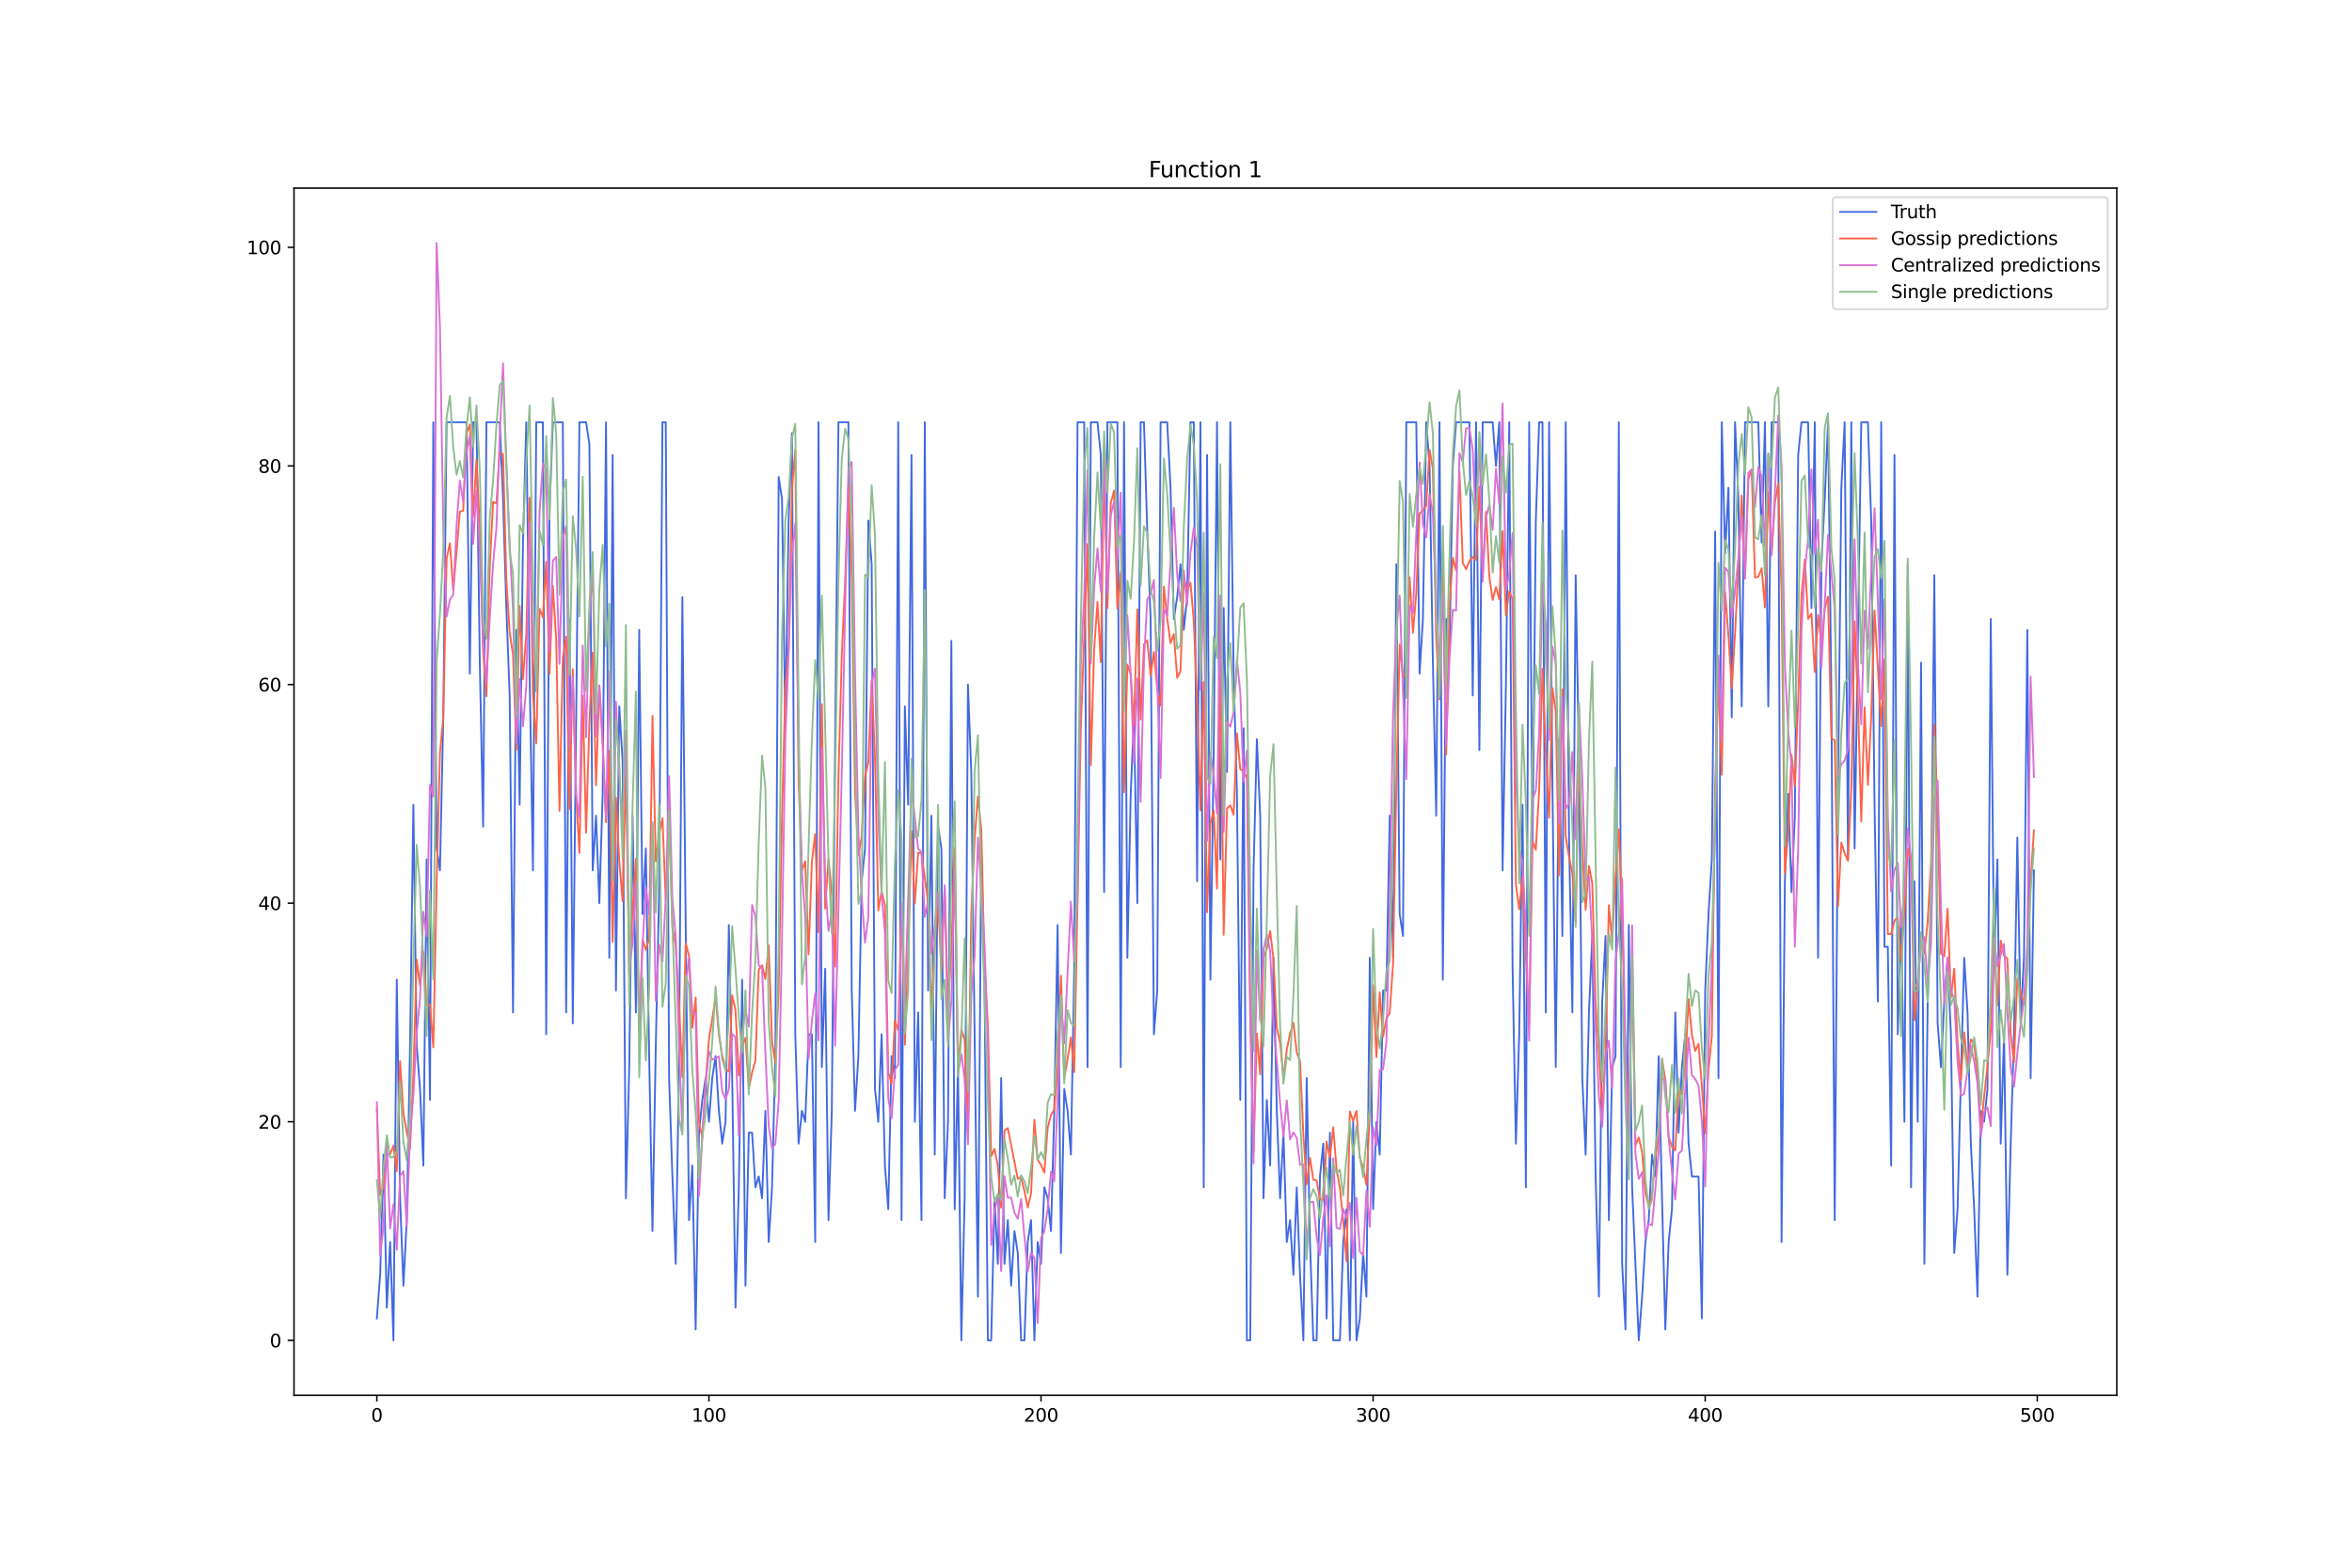 <?xml version="1.0" encoding="utf-8" standalone="no"?>
<!DOCTYPE svg PUBLIC "-//W3C//DTD SVG 1.1//EN"
  "http://www.w3.org/Graphics/SVG/1.1/DTD/svg11.dtd">
<svg xmlns:xlink="http://www.w3.org/1999/xlink" width="1296pt" height="864pt" viewBox="0 0 1296 864" xmlns="http://www.w3.org/2000/svg" version="1.1">
 <defs>
  <style type="text/css">*{stroke-linejoin: round; stroke-linecap: butt}</style>
 </defs>
 <g id="figure_1">
  <g id="patch_1">
   <path d="M 0 864 
L 1296 864 
L 1296 0 
L 0 0 
z
" style="fill: #ffffff"/>
  </g>
  <g id="axes_1">
   <g id="patch_2">
    <path d="M 162 768.96 
L 1166.4 768.96 
L 1166.4 103.68 
L 162 103.68 
z
" style="fill: #ffffff"/>
   </g>
   <g id="matplotlib.axis_1">
    <g id="xtick_1">
     <g id="line2d_1">
      <defs>
       <path id="m5e4b8cecd6" d="M 0 0 
L 0 3.5 
" style="stroke: #000000; stroke-width: 0.8"/>
      </defs>
      <g>
       <use xlink:href="#m5e4b8cecd6" x="207.655" y="768.96" style="stroke: #000000; stroke-width: 0.8"/>
      </g>
     </g>
     <g id="text_1">
      <!-- 0 -->
      <g transform="translate(204.473 783.558) scale(0.1 -0.1)">
       <defs>
        <path id="DejaVuSans-30" d="M 2034 4250 
Q 1547 4250 1301 3770 
Q 1056 3291 1056 2328 
Q 1056 1369 1301 889 
Q 1547 409 2034 409 
Q 2525 409 2770 889 
Q 3016 1369 3016 2328 
Q 3016 3291 2770 3770 
Q 2525 4250 2034 4250 
z
M 2034 4750 
Q 2819 4750 3233 4129 
Q 3647 3509 3647 2328 
Q 3647 1150 3233 529 
Q 2819 -91 2034 -91 
Q 1250 -91 836 529 
Q 422 1150 422 2328 
Q 422 3509 836 4129 
Q 1250 4750 2034 4750 
z
" transform="scale(0.016)"/>
       </defs>
       <use xlink:href="#DejaVuSans-30"/>
      </g>
     </g>
    </g>
    <g id="xtick_2">
     <g id="line2d_2">
      <g>
       <use xlink:href="#m5e4b8cecd6" x="390.639" y="768.96" style="stroke: #000000; stroke-width: 0.8"/>
      </g>
     </g>
     <g id="text_2">
      <!-- 100 -->
      <g transform="translate(381.095 783.558) scale(0.1 -0.1)">
       <defs>
        <path id="DejaVuSans-31" d="M 794 531 
L 1825 531 
L 1825 4091 
L 703 3866 
L 703 4441 
L 1819 4666 
L 2450 4666 
L 2450 531 
L 3481 531 
L 3481 0 
L 794 0 
L 794 531 
z
" transform="scale(0.016)"/>
       </defs>
       <use xlink:href="#DejaVuSans-31"/>
       <use xlink:href="#DejaVuSans-30" x="63.623"/>
       <use xlink:href="#DejaVuSans-30" x="127.246"/>
      </g>
     </g>
    </g>
    <g id="xtick_3">
     <g id="line2d_3">
      <g>
       <use xlink:href="#m5e4b8cecd6" x="573.623" y="768.96" style="stroke: #000000; stroke-width: 0.8"/>
      </g>
     </g>
     <g id="text_3">
      <!-- 200 -->
      <g transform="translate(564.079 783.558) scale(0.1 -0.1)">
       <defs>
        <path id="DejaVuSans-32" d="M 1228 531 
L 3431 531 
L 3431 0 
L 469 0 
L 469 531 
Q 828 903 1448 1529 
Q 2069 2156 2228 2338 
Q 2531 2678 2651 2914 
Q 2772 3150 2772 3378 
Q 2772 3750 2511 3984 
Q 2250 4219 1831 4219 
Q 1534 4219 1204 4116 
Q 875 4013 500 3803 
L 500 4441 
Q 881 4594 1212 4672 
Q 1544 4750 1819 4750 
Q 2544 4750 2975 4387 
Q 3406 4025 3406 3419 
Q 3406 3131 3298 2873 
Q 3191 2616 2906 2266 
Q 2828 2175 2409 1742 
Q 1991 1309 1228 531 
z
" transform="scale(0.016)"/>
       </defs>
       <use xlink:href="#DejaVuSans-32"/>
       <use xlink:href="#DejaVuSans-30" x="63.623"/>
       <use xlink:href="#DejaVuSans-30" x="127.246"/>
      </g>
     </g>
    </g>
    <g id="xtick_4">
     <g id="line2d_4">
      <g>
       <use xlink:href="#m5e4b8cecd6" x="756.607" y="768.96" style="stroke: #000000; stroke-width: 0.8"/>
      </g>
     </g>
     <g id="text_4">
      <!-- 300 -->
      <g transform="translate(747.063 783.558) scale(0.1 -0.1)">
       <defs>
        <path id="DejaVuSans-33" d="M 2597 2516 
Q 3050 2419 3304 2112 
Q 3559 1806 3559 1356 
Q 3559 666 3084 287 
Q 2609 -91 1734 -91 
Q 1441 -91 1130 -33 
Q 819 25 488 141 
L 488 750 
Q 750 597 1062 519 
Q 1375 441 1716 441 
Q 2309 441 2620 675 
Q 2931 909 2931 1356 
Q 2931 1769 2642 2001 
Q 2353 2234 1838 2234 
L 1294 2234 
L 1294 2753 
L 1863 2753 
Q 2328 2753 2575 2939 
Q 2822 3125 2822 3475 
Q 2822 3834 2567 4026 
Q 2313 4219 1838 4219 
Q 1578 4219 1281 4162 
Q 984 4106 628 3988 
L 628 4550 
Q 988 4650 1302 4700 
Q 1616 4750 1894 4750 
Q 2613 4750 3031 4423 
Q 3450 4097 3450 3541 
Q 3450 3153 3228 2886 
Q 3006 2619 2597 2516 
z
" transform="scale(0.016)"/>
       </defs>
       <use xlink:href="#DejaVuSans-33"/>
       <use xlink:href="#DejaVuSans-30" x="63.623"/>
       <use xlink:href="#DejaVuSans-30" x="127.246"/>
      </g>
     </g>
    </g>
    <g id="xtick_5">
     <g id="line2d_5">
      <g>
       <use xlink:href="#m5e4b8cecd6" x="939.591" y="768.96" style="stroke: #000000; stroke-width: 0.8"/>
      </g>
     </g>
     <g id="text_5">
      <!-- 400 -->
      <g transform="translate(930.047 783.558) scale(0.1 -0.1)">
       <defs>
        <path id="DejaVuSans-34" d="M 2419 4116 
L 825 1625 
L 2419 1625 
L 2419 4116 
z
M 2253 4666 
L 3047 4666 
L 3047 1625 
L 3713 1625 
L 3713 1100 
L 3047 1100 
L 3047 0 
L 2419 0 
L 2419 1100 
L 313 1100 
L 313 1709 
L 2253 4666 
z
" transform="scale(0.016)"/>
       </defs>
       <use xlink:href="#DejaVuSans-34"/>
       <use xlink:href="#DejaVuSans-30" x="63.623"/>
       <use xlink:href="#DejaVuSans-30" x="127.246"/>
      </g>
     </g>
    </g>
    <g id="xtick_6">
     <g id="line2d_6">
      <g>
       <use xlink:href="#m5e4b8cecd6" x="1122.575" y="768.96" style="stroke: #000000; stroke-width: 0.8"/>
      </g>
     </g>
     <g id="text_6">
      <!-- 500 -->
      <g transform="translate(1113.032 783.558) scale(0.1 -0.1)">
       <defs>
        <path id="DejaVuSans-35" d="M 691 4666 
L 3169 4666 
L 3169 4134 
L 1269 4134 
L 1269 2991 
Q 1406 3038 1543 3061 
Q 1681 3084 1819 3084 
Q 2600 3084 3056 2656 
Q 3513 2228 3513 1497 
Q 3513 744 3044 326 
Q 2575 -91 1722 -91 
Q 1428 -91 1123 -41 
Q 819 9 494 109 
L 494 744 
Q 775 591 1075 516 
Q 1375 441 1709 441 
Q 2250 441 2565 725 
Q 2881 1009 2881 1497 
Q 2881 1984 2565 2268 
Q 2250 2553 1709 2553 
Q 1456 2553 1204 2497 
Q 953 2441 691 2322 
L 691 4666 
z
" transform="scale(0.016)"/>
       </defs>
       <use xlink:href="#DejaVuSans-35"/>
       <use xlink:href="#DejaVuSans-30" x="63.623"/>
       <use xlink:href="#DejaVuSans-30" x="127.246"/>
      </g>
     </g>
    </g>
   </g>
   <g id="matplotlib.axis_2">
    <g id="ytick_1">
     <g id="line2d_7">
      <defs>
       <path id="m1cb972d599" d="M 0 0 
L -3.5 0 
" style="stroke: #000000; stroke-width: 0.8"/>
      </defs>
      <g>
       <use xlink:href="#m1cb972d599" x="162" y="738.72" style="stroke: #000000; stroke-width: 0.8"/>
      </g>
     </g>
     <g id="text_7">
      <!-- 0 -->
      <g transform="translate(148.637 742.519) scale(0.1 -0.1)">
       <use xlink:href="#DejaVuSans-30"/>
      </g>
     </g>
    </g>
    <g id="ytick_2">
     <g id="line2d_8">
      <g>
       <use xlink:href="#m1cb972d599" x="162" y="618.238" style="stroke: #000000; stroke-width: 0.8"/>
      </g>
     </g>
     <g id="text_8">
      <!-- 20 -->
      <g transform="translate(142.275 622.037) scale(0.1 -0.1)">
       <use xlink:href="#DejaVuSans-32"/>
       <use xlink:href="#DejaVuSans-30" x="63.623"/>
      </g>
     </g>
    </g>
    <g id="ytick_3">
     <g id="line2d_9">
      <g>
       <use xlink:href="#m1cb972d599" x="162" y="497.756" style="stroke: #000000; stroke-width: 0.8"/>
      </g>
     </g>
     <g id="text_9">
      <!-- 40 -->
      <g transform="translate(142.275 501.556) scale(0.1 -0.1)">
       <use xlink:href="#DejaVuSans-34"/>
       <use xlink:href="#DejaVuSans-30" x="63.623"/>
      </g>
     </g>
    </g>
    <g id="ytick_4">
     <g id="line2d_10">
      <g>
       <use xlink:href="#m1cb972d599" x="162" y="377.275" style="stroke: #000000; stroke-width: 0.8"/>
      </g>
     </g>
     <g id="text_10">
      <!-- 60 -->
      <g transform="translate(142.275 381.074) scale(0.1 -0.1)">
       <defs>
        <path id="DejaVuSans-36" d="M 2113 2584 
Q 1688 2584 1439 2293 
Q 1191 2003 1191 1497 
Q 1191 994 1439 701 
Q 1688 409 2113 409 
Q 2538 409 2786 701 
Q 3034 994 3034 1497 
Q 3034 2003 2786 2293 
Q 2538 2584 2113 2584 
z
M 3366 4563 
L 3366 3988 
Q 3128 4100 2886 4159 
Q 2644 4219 2406 4219 
Q 1781 4219 1451 3797 
Q 1122 3375 1075 2522 
Q 1259 2794 1537 2939 
Q 1816 3084 2150 3084 
Q 2853 3084 3261 2657 
Q 3669 2231 3669 1497 
Q 3669 778 3244 343 
Q 2819 -91 2113 -91 
Q 1303 -91 875 529 
Q 447 1150 447 2328 
Q 447 3434 972 4092 
Q 1497 4750 2381 4750 
Q 2619 4750 2861 4703 
Q 3103 4656 3366 4563 
z
" transform="scale(0.016)"/>
       </defs>
       <use xlink:href="#DejaVuSans-36"/>
       <use xlink:href="#DejaVuSans-30" x="63.623"/>
      </g>
     </g>
    </g>
    <g id="ytick_5">
     <g id="line2d_11">
      <g>
       <use xlink:href="#m1cb972d599" x="162" y="256.793" style="stroke: #000000; stroke-width: 0.8"/>
      </g>
     </g>
     <g id="text_11">
      <!-- 80 -->
      <g transform="translate(142.275 260.592) scale(0.1 -0.1)">
       <defs>
        <path id="DejaVuSans-38" d="M 2034 2216 
Q 1584 2216 1326 1975 
Q 1069 1734 1069 1313 
Q 1069 891 1326 650 
Q 1584 409 2034 409 
Q 2484 409 2743 651 
Q 3003 894 3003 1313 
Q 3003 1734 2745 1975 
Q 2488 2216 2034 2216 
z
M 1403 2484 
Q 997 2584 770 2862 
Q 544 3141 544 3541 
Q 544 4100 942 4425 
Q 1341 4750 2034 4750 
Q 2731 4750 3128 4425 
Q 3525 4100 3525 3541 
Q 3525 3141 3298 2862 
Q 3072 2584 2669 2484 
Q 3125 2378 3379 2068 
Q 3634 1759 3634 1313 
Q 3634 634 3220 271 
Q 2806 -91 2034 -91 
Q 1263 -91 848 271 
Q 434 634 434 1313 
Q 434 1759 690 2068 
Q 947 2378 1403 2484 
z
M 1172 3481 
Q 1172 3119 1398 2916 
Q 1625 2713 2034 2713 
Q 2441 2713 2670 2916 
Q 2900 3119 2900 3481 
Q 2900 3844 2670 4047 
Q 2441 4250 2034 4250 
Q 1625 4250 1398 4047 
Q 1172 3844 1172 3481 
z
" transform="scale(0.016)"/>
       </defs>
       <use xlink:href="#DejaVuSans-38"/>
       <use xlink:href="#DejaVuSans-30" x="63.623"/>
      </g>
     </g>
    </g>
    <g id="ytick_6">
     <g id="line2d_12">
      <g>
       <use xlink:href="#m1cb972d599" x="162" y="136.311" style="stroke: #000000; stroke-width: 0.8"/>
      </g>
     </g>
     <g id="text_12">
      <!-- 100 -->
      <g transform="translate(135.912 140.11) scale(0.1 -0.1)">
       <use xlink:href="#DejaVuSans-31"/>
       <use xlink:href="#DejaVuSans-30" x="63.623"/>
       <use xlink:href="#DejaVuSans-30" x="127.246"/>
      </g>
     </g>
    </g>
   </g>
   <g id="line2d_13">
    <path d="M 207.655 726.672 
L 209.484 702.575 
L 211.314 636.31 
L 213.144 720.648 
L 214.974 684.503 
L 216.804 738.72 
L 218.634 539.925 
L 220.463 660.407 
L 222.293 708.6 
L 224.123 672.455 
L 225.953 576.07 
L 227.783 443.54 
L 229.613 576.07 
L 231.442 600.166 
L 233.272 642.335 
L 235.102 473.66 
L 236.932 606.19 
L 238.762 232.696 
L 240.592 467.636 
L 242.422 479.684 
L 244.251 395.347 
L 246.081 232.696 
L 257.06 232.696 
L 258.89 371.25 
L 260.72 232.696 
L 262.55 232.696 
L 264.38 365.226 
L 266.209 455.588 
L 268.039 232.696 
L 275.359 232.696 
L 277.189 274.865 
L 279.018 335.106 
L 280.848 383.299 
L 282.678 557.997 
L 284.508 347.154 
L 286.338 443.54 
L 288.168 298.961 
L 289.997 232.696 
L 291.827 371.25 
L 293.657 479.684 
L 295.487 232.696 
L 299.147 232.696 
L 300.976 570.045 
L 302.806 280.889 
L 304.636 232.696 
L 310.126 232.696 
L 311.956 557.997 
L 313.785 341.13 
L 315.615 564.021 
L 319.275 232.696 
L 322.935 232.696 
L 324.764 244.744 
L 326.594 479.684 
L 328.424 449.564 
L 330.254 497.756 
L 332.084 437.515 
L 333.914 232.696 
L 335.743 527.877 
L 337.573 250.769 
L 339.403 545.949 
L 341.233 389.323 
L 343.063 419.443 
L 344.893 660.407 
L 346.723 588.118 
L 348.552 449.564 
L 350.382 557.997 
L 352.212 347.154 
L 354.042 503.78 
L 355.872 467.636 
L 357.702 582.094 
L 359.531 678.479 
L 361.361 576.07 
L 363.191 491.732 
L 365.021 232.696 
L 366.851 232.696 
L 368.681 594.142 
L 370.51 648.359 
L 372.34 696.551 
L 374.17 588.118 
L 376 329.082 
L 377.83 509.805 
L 379.66 672.455 
L 381.489 642.335 
L 383.319 732.696 
L 385.149 624.262 
L 386.979 606.19 
L 388.809 594.142 
L 390.639 618.238 
L 392.469 594.142 
L 394.298 582.094 
L 396.128 612.214 
L 397.958 630.286 
L 399.788 618.238 
L 401.618 509.805 
L 403.448 594.142 
L 405.277 720.648 
L 407.107 654.383 
L 408.937 539.925 
L 410.767 708.6 
L 412.597 624.262 
L 414.427 624.262 
L 416.256 654.383 
L 418.086 648.359 
L 419.916 660.407 
L 421.746 612.214 
L 423.576 684.503 
L 425.406 654.383 
L 427.236 582.094 
L 429.065 262.817 
L 430.895 274.865 
L 432.725 401.371 
L 434.555 286.913 
L 436.385 238.72 
L 438.215 570.045 
L 440.044 630.286 
L 441.874 612.214 
L 443.704 618.238 
L 445.534 570.045 
L 447.364 570.045 
L 449.194 684.503 
L 451.023 232.696 
L 452.853 588.118 
L 454.683 533.901 
L 456.513 672.455 
L 458.343 612.214 
L 460.173 407.395 
L 462.003 232.696 
L 467.492 232.696 
L 469.322 545.949 
L 471.152 612.214 
L 472.982 582.094 
L 474.811 485.708 
L 476.641 467.636 
L 478.471 286.913 
L 480.301 311.01 
L 482.131 600.166 
L 483.961 618.238 
L 485.79 570.045 
L 487.62 642.335 
L 489.45 666.431 
L 491.28 582.094 
L 493.11 594.142 
L 494.94 232.696 
L 496.77 672.455 
L 498.599 389.323 
L 500.429 443.54 
L 502.259 250.769 
L 504.089 618.238 
L 505.919 557.997 
L 507.749 672.455 
L 509.578 232.696 
L 511.408 545.949 
L 513.238 449.564 
L 515.068 636.31 
L 516.898 455.588 
L 518.728 467.636 
L 520.557 660.407 
L 522.387 618.238 
L 524.217 353.178 
L 526.047 666.431 
L 527.877 588.118 
L 529.707 738.72 
L 531.536 660.407 
L 533.366 377.275 
L 535.196 425.467 
L 538.856 714.624 
L 540.686 467.636 
L 542.516 545.949 
L 544.345 738.72 
L 546.175 738.72 
L 548.005 660.407 
L 549.835 696.551 
L 551.665 594.142 
L 553.495 696.551 
L 555.324 672.455 
L 557.154 708.6 
L 558.984 678.479 
L 560.814 690.527 
L 562.644 738.72 
L 564.474 738.72 
L 566.303 684.503 
L 568.133 672.455 
L 569.963 738.72 
L 571.793 684.503 
L 573.623 696.551 
L 575.453 654.383 
L 577.283 660.407 
L 579.112 678.479 
L 580.942 612.214 
L 582.772 509.805 
L 584.602 690.527 
L 586.432 600.166 
L 588.262 612.214 
L 590.091 636.31 
L 591.921 533.901 
L 593.751 232.696 
L 597.411 232.696 
L 599.241 588.118 
L 601.07 232.696 
L 604.73 232.696 
L 606.56 250.769 
L 608.39 491.732 
L 610.22 232.696 
L 615.709 232.696 
L 617.539 588.118 
L 619.369 232.696 
L 621.199 527.877 
L 623.029 437.515 
L 624.858 395.347 
L 626.688 497.756 
L 628.518 232.696 
L 630.348 232.696 
L 632.178 292.937 
L 634.008 341.13 
L 635.837 570.045 
L 637.667 545.949 
L 639.497 232.696 
L 643.157 232.696 
L 644.987 268.841 
L 646.817 341.13 
L 648.646 329.082 
L 650.476 311.01 
L 652.306 347.154 
L 654.136 329.082 
L 655.966 232.696 
L 657.796 232.696 
L 659.625 485.708 
L 661.455 232.696 
L 663.285 654.383 
L 665.115 250.769 
L 666.945 539.925 
L 668.775 413.419 
L 670.604 232.696 
L 672.434 473.66 
L 674.264 335.106 
L 676.094 425.467 
L 677.924 232.696 
L 679.754 371.25 
L 681.583 437.515 
L 683.413 606.19 
L 685.243 401.371 
L 687.073 738.72 
L 688.903 738.72 
L 690.733 479.684 
L 692.563 407.395 
L 694.392 449.564 
L 696.222 660.407 
L 698.052 606.19 
L 699.882 642.335 
L 701.712 527.877 
L 703.542 612.214 
L 705.371 660.407 
L 707.201 624.262 
L 709.031 684.503 
L 710.861 672.455 
L 712.691 702.575 
L 714.521 654.383 
L 716.35 702.575 
L 718.18 738.72 
L 720.01 594.142 
L 721.84 684.503 
L 723.67 738.72 
L 725.5 738.72 
L 727.33 648.359 
L 729.159 630.286 
L 730.989 726.672 
L 732.819 624.262 
L 734.649 738.72 
L 738.309 738.72 
L 740.138 684.503 
L 741.968 666.431 
L 743.798 738.72 
L 745.628 618.238 
L 747.458 738.72 
L 749.288 726.672 
L 751.117 690.527 
L 752.947 714.624 
L 754.777 527.877 
L 756.607 666.431 
L 758.437 618.238 
L 760.267 636.31 
L 762.097 545.949 
L 763.926 545.949 
L 765.756 449.564 
L 767.586 527.877 
L 769.416 311.01 
L 771.246 503.78 
L 773.076 515.829 
L 774.905 232.696 
L 780.395 232.696 
L 782.225 371.25 
L 784.055 341.13 
L 785.884 232.696 
L 787.714 256.793 
L 789.544 365.226 
L 791.374 449.564 
L 793.204 232.696 
L 795.034 539.925 
L 796.864 341.13 
L 798.693 359.202 
L 800.523 256.793 
L 802.353 232.696 
L 809.672 232.696 
L 811.502 383.299 
L 813.332 232.696 
L 815.162 413.419 
L 816.992 232.696 
L 822.481 232.696 
L 824.311 256.793 
L 826.141 232.696 
L 827.971 479.684 
L 829.801 377.275 
L 831.63 232.696 
L 833.46 533.901 
L 835.29 630.286 
L 837.12 570.045 
L 838.95 443.54 
L 840.78 654.383 
L 842.61 232.696 
L 844.439 467.636 
L 846.269 286.913 
L 848.099 232.696 
L 849.929 232.696 
L 851.759 557.997 
L 853.589 232.696 
L 855.418 431.491 
L 857.248 588.118 
L 859.078 407.395 
L 860.908 515.829 
L 862.738 232.696 
L 864.568 461.612 
L 866.397 557.997 
L 868.227 317.034 
L 870.057 419.443 
L 871.887 594.142 
L 873.717 636.31 
L 875.547 557.997 
L 877.377 515.829 
L 879.206 648.359 
L 881.036 714.624 
L 882.866 551.973 
L 884.696 515.829 
L 886.526 672.455 
L 888.356 588.118 
L 890.185 582.094 
L 892.015 232.696 
L 893.845 696.551 
L 895.675 732.696 
L 897.505 509.805 
L 899.335 654.383 
L 902.994 738.72 
L 904.824 714.624 
L 906.654 684.503 
L 908.484 672.455 
L 910.314 636.31 
L 912.144 648.359 
L 913.973 582.094 
L 915.803 660.407 
L 917.633 732.696 
L 919.463 684.503 
L 921.293 666.431 
L 923.123 557.997 
L 924.952 624.262 
L 926.782 588.118 
L 928.612 570.045 
L 930.442 630.286 
L 932.272 648.359 
L 935.931 648.359 
L 937.761 726.672 
L 939.591 545.949 
L 941.421 503.78 
L 943.251 473.66 
L 945.081 292.937 
L 946.911 594.142 
L 948.74 232.696 
L 950.57 304.985 
L 952.4 268.841 
L 954.23 395.347 
L 956.06 232.696 
L 957.89 274.865 
L 959.719 389.323 
L 961.549 232.696 
L 968.869 232.696 
L 970.698 298.961 
L 972.528 232.696 
L 974.358 389.323 
L 976.188 232.696 
L 979.848 232.696 
L 981.678 684.503 
L 983.507 485.708 
L 985.337 437.515 
L 987.167 491.732 
L 988.997 449.564 
L 990.827 250.769 
L 992.657 232.696 
L 996.316 232.696 
L 998.146 335.106 
L 999.976 232.696 
L 1001.806 527.877 
L 1003.636 311.01 
L 1005.465 274.865 
L 1007.295 232.696 
L 1009.125 383.299 
L 1010.955 672.455 
L 1012.785 437.515 
L 1014.615 268.841 
L 1016.444 232.696 
L 1018.274 473.66 
L 1020.104 232.696 
L 1021.934 467.636 
L 1025.594 232.696 
L 1029.253 232.696 
L 1031.083 286.913 
L 1032.913 443.54 
L 1034.743 551.973 
L 1036.573 232.696 
L 1038.403 521.853 
L 1040.232 521.853 
L 1042.062 642.335 
L 1043.892 250.769 
L 1045.722 570.045 
L 1047.552 503.78 
L 1049.382 618.238 
L 1051.211 311.01 
L 1053.041 654.383 
L 1054.871 485.708 
L 1056.701 618.238 
L 1058.531 365.226 
L 1060.361 696.551 
L 1062.191 551.973 
L 1064.02 503.78 
L 1065.85 317.034 
L 1067.68 564.021 
L 1069.51 588.118 
L 1071.34 551.973 
L 1073.17 527.877 
L 1074.999 570.045 
L 1076.829 690.527 
L 1078.659 666.431 
L 1080.489 594.142 
L 1082.319 527.877 
L 1084.149 557.997 
L 1085.978 630.286 
L 1087.808 666.431 
L 1089.638 714.624 
L 1091.468 612.214 
L 1093.298 618.238 
L 1095.128 600.166 
L 1096.958 341.13 
L 1098.787 533.901 
L 1100.617 473.66 
L 1102.447 630.286 
L 1104.277 570.045 
L 1106.107 702.575 
L 1107.937 630.286 
L 1109.766 570.045 
L 1111.596 461.612 
L 1113.426 564.021 
L 1115.256 527.877 
L 1117.086 347.154 
L 1118.916 594.142 
L 1120.745 479.684 
L 1120.745 479.684 
" clip-path="url(#pfc3be0332f)" style="fill: none; stroke: #4169e1; stroke-linecap: square"/>
   </g>
   <g id="line2d_14">
    <path d="M 207.655 610.951 
L 209.484 658.535 
L 211.314 654.215 
L 213.144 636.584 
L 214.974 636.081 
L 216.804 631.449 
L 218.634 645.523 
L 220.463 584.828 
L 222.293 613.554 
L 224.123 623.891 
L 225.953 633.057 
L 227.783 591.919 
L 229.613 528.903 
L 231.442 542.967 
L 233.272 524.593 
L 235.102 553.877 
L 236.932 553.662 
L 238.762 577.23 
L 240.592 487.325 
L 242.422 414.834 
L 244.251 395.866 
L 246.081 307.956 
L 247.911 299.332 
L 249.741 325.319 
L 251.571 304.394 
L 253.401 281.869 
L 255.23 281.491 
L 257.06 238.675 
L 258.89 233.999 
L 260.72 284.66 
L 262.55 253.414 
L 264.38 290.786 
L 266.209 359.198 
L 268.039 383.833 
L 269.869 312.48 
L 271.699 276.638 
L 273.529 277.515 
L 275.359 249.025 
L 277.189 250.44 
L 279.018 319.88 
L 280.848 348.548 
L 282.678 360.83 
L 284.508 413.278 
L 286.338 333.902 
L 288.168 374.314 
L 289.997 349.478 
L 291.827 274.322 
L 293.657 382.728 
L 295.487 409.774 
L 297.317 335.54 
L 299.147 340.166 
L 300.976 309.576 
L 302.806 371.304 
L 304.636 322.943 
L 306.466 352.312 
L 308.296 446.901 
L 310.126 362.559 
L 311.956 350.938 
L 313.785 445.856 
L 315.615 368.756 
L 317.445 437.661 
L 319.275 470.112 
L 321.105 383.409 
L 322.935 458.949 
L 324.764 398.594 
L 326.594 359.639 
L 328.424 432.84 
L 330.254 377.749 
L 332.084 407.223 
L 333.914 453.13 
L 335.743 413.748 
L 337.573 518.992 
L 339.403 439.587 
L 341.233 474.599 
L 343.063 496.759 
L 344.893 422.045 
L 346.723 537.906 
L 348.552 502.202 
L 350.382 473.356 
L 352.212 567.847 
L 354.042 517.921 
L 355.872 523.469 
L 357.702 517.442 
L 359.531 394.597 
L 361.361 474.718 
L 363.191 459.929 
L 365.021 450.996 
L 366.851 496.162 
L 368.681 451.213 
L 370.51 511.027 
L 372.34 521.323 
L 374.17 553.277 
L 376 593.561 
L 377.83 519.842 
L 379.66 526.688 
L 381.489 566.418 
L 383.319 549.767 
L 385.149 618.098 
L 386.979 627.046 
L 388.809 596.917 
L 390.639 572.714 
L 392.469 561.573 
L 394.298 549.407 
L 396.128 570.35 
L 397.958 581.68 
L 399.788 588.866 
L 401.618 590.564 
L 403.448 548.526 
L 405.277 556.79 
L 407.107 592.776 
L 408.937 576.377 
L 410.767 572.067 
L 412.597 599.982 
L 414.427 591.013 
L 416.256 584.471 
L 418.086 534.328 
L 419.916 532.02 
L 421.746 539.594 
L 423.576 520.998 
L 425.406 574.043 
L 427.236 585.674 
L 429.065 545.808 
L 430.895 451.041 
L 432.725 378.749 
L 434.555 357.684 
L 436.385 270.078 
L 438.215 247.656 
L 440.044 430.404 
L 441.874 479.75 
L 443.704 474.647 
L 445.534 525.968 
L 447.364 474.849 
L 449.194 459.764 
L 451.023 513.811 
L 452.853 388.141 
L 454.683 500.746 
L 456.513 473.483 
L 458.343 492.264 
L 460.173 532.695 
L 462.003 428.462 
L 463.832 361.753 
L 465.662 320.532 
L 467.492 267.583 
L 469.322 319.315 
L 471.152 436.607 
L 472.982 471.222 
L 474.811 461.206 
L 476.641 427.868 
L 478.471 420.057 
L 480.301 374.863 
L 482.131 417.627 
L 483.961 501.832 
L 485.79 491.23 
L 487.62 498.788 
L 489.45 590.926 
L 491.28 597.178 
L 493.11 562.556 
L 494.94 567.796 
L 496.77 499.435 
L 498.599 575.795 
L 500.429 525.448 
L 502.259 458.188 
L 504.089 498.034 
L 505.919 469.917 
L 507.749 470.095 
L 511.408 497.412 
L 513.238 556.2 
L 515.068 521.392 
L 516.898 496.241 
L 518.728 535.369 
L 520.557 489.607 
L 522.387 555.126 
L 524.217 523.38 
L 526.047 467.345 
L 527.877 588.935 
L 529.707 567.203 
L 531.536 572.956 
L 533.366 622.272 
L 535.196 503.398 
L 537.026 462.886 
L 538.856 438.939 
L 540.686 456.98 
L 542.516 532.419 
L 544.345 564.615 
L 546.175 637.299 
L 548.005 633.166 
L 549.835 642.63 
L 551.665 665.585 
L 553.495 623.079 
L 555.324 621.745 
L 560.814 649.68 
L 562.644 648.733 
L 564.474 656.327 
L 566.303 665.469 
L 568.133 657.898 
L 569.963 617.13 
L 571.793 639.396 
L 573.623 641.98 
L 575.453 646.257 
L 577.283 621.681 
L 579.112 614.486 
L 580.942 611.561 
L 582.772 587.87 
L 584.602 537.698 
L 586.432 594.135 
L 588.262 583.68 
L 590.091 571.83 
L 591.921 590.909 
L 595.581 400.024 
L 597.411 351.512 
L 599.241 299.86 
L 601.07 421.649 
L 602.9 357.77 
L 604.73 331.766 
L 606.56 364.956 
L 608.39 258.368 
L 610.22 335.284 
L 612.05 277.257 
L 613.879 270.418 
L 615.709 335.49 
L 617.539 315.104 
L 619.369 436.612 
L 621.199 366.217 
L 623.029 371.569 
L 624.858 399.967 
L 626.688 335.851 
L 628.518 396.562 
L 630.348 355.114 
L 632.178 352.891 
L 634.008 372.286 
L 635.837 359.331 
L 637.667 379.877 
L 639.497 388.859 
L 641.327 323.325 
L 643.157 340.71 
L 644.987 354.425 
L 646.817 349.498 
L 648.646 373.5 
L 650.476 369.829 
L 652.306 318.513 
L 654.136 325.239 
L 655.966 321.137 
L 657.796 342.02 
L 659.625 386.936 
L 661.455 446.691 
L 663.285 375.864 
L 665.115 502.789 
L 666.945 453.8 
L 668.775 446.729 
L 670.604 489.696 
L 672.434 364.548 
L 674.264 515.222 
L 676.094 445.6 
L 677.924 443.826 
L 679.754 449.041 
L 681.583 404.161 
L 683.413 423.788 
L 685.243 425.282 
L 687.073 428.834 
L 688.903 561.683 
L 690.733 634.959 
L 692.563 569.574 
L 694.392 592.07 
L 696.222 527.988 
L 698.052 522.681 
L 699.882 513.074 
L 701.712 528.468 
L 703.542 566.544 
L 705.371 574.881 
L 707.201 593.819 
L 709.031 578.576 
L 710.861 569.55 
L 712.691 563.721 
L 714.521 579.896 
L 716.35 584.762 
L 718.18 625.488 
L 720.01 652.635 
L 721.84 638.23 
L 723.67 650.201 
L 725.5 650.515 
L 727.33 661.113 
L 729.159 661.408 
L 730.989 629.173 
L 732.819 638.084 
L 734.649 621.252 
L 736.479 644.311 
L 738.309 654.715 
L 740.138 672.491 
L 741.968 695.086 
L 743.798 612.521 
L 745.628 617.828 
L 747.458 612.207 
L 749.288 637.828 
L 751.117 644.03 
L 752.947 653.071 
L 754.777 612.726 
L 756.607 543.021 
L 758.437 582.604 
L 760.267 546.908 
L 762.097 571.322 
L 763.926 561.311 
L 765.756 558.477 
L 767.586 531.523 
L 769.416 432.885 
L 771.246 355.181 
L 773.076 373.482 
L 774.905 370.383 
L 776.735 318.087 
L 778.565 348.845 
L 780.395 326.801 
L 782.225 283.028 
L 784.055 281.291 
L 785.884 278.643 
L 787.714 247.935 
L 789.544 258.436 
L 791.374 351.305 
L 793.204 385.43 
L 795.034 311.5 
L 796.864 415.867 
L 798.693 334.077 
L 800.523 307.466 
L 802.353 314.257 
L 804.183 259.632 
L 806.013 310.246 
L 807.843 313.69 
L 809.672 309.155 
L 811.502 306.988 
L 813.332 308.72 
L 815.162 268.209 
L 816.992 315.789 
L 818.822 282.107 
L 820.651 317.696 
L 822.481 330.682 
L 824.311 323.573 
L 826.141 330.402 
L 827.971 292.7 
L 829.801 339.128 
L 831.63 325.919 
L 833.46 330.406 
L 835.29 487.18 
L 837.12 501.118 
L 838.95 483.2 
L 840.78 527.499 
L 842.61 564.44 
L 844.439 463.427 
L 846.269 468.327 
L 848.099 435.478 
L 849.929 368.612 
L 851.759 413.96 
L 853.589 450.682 
L 855.418 379.223 
L 857.248 392.296 
L 859.078 482.45 
L 860.908 379.918 
L 862.738 461.205 
L 864.568 472.228 
L 866.397 481.275 
L 868.227 508.441 
L 870.057 416.236 
L 871.887 467.39 
L 873.717 501.384 
L 875.547 477.282 
L 877.377 486.871 
L 879.206 552.741 
L 881.036 580.721 
L 882.866 611.189 
L 884.696 579.962 
L 886.526 498.887 
L 888.356 518.935 
L 890.185 483.676 
L 892.015 456.993 
L 893.845 505.374 
L 895.675 581.716 
L 897.505 622.419 
L 899.335 533.72 
L 901.164 631.162 
L 902.994 626.899 
L 904.824 634.858 
L 906.654 657.432 
L 908.484 664.814 
L 910.314 658.764 
L 912.144 637.656 
L 913.973 626.481 
L 915.803 583.651 
L 917.633 595.104 
L 919.463 626.49 
L 921.293 632.071 
L 923.123 634.068 
L 924.952 600.566 
L 926.782 602.953 
L 928.612 586.806 
L 930.442 550.605 
L 932.272 570.308 
L 934.102 579.247 
L 935.931 575.247 
L 937.761 598.654 
L 939.591 624.506 
L 941.421 589.507 
L 943.251 571.129 
L 945.081 433.028 
L 946.911 373.213 
L 948.74 426.991 
L 950.57 326.246 
L 952.4 350.338 
L 954.23 379.37 
L 956.06 348.79 
L 957.89 313.559 
L 959.719 273.103 
L 961.549 318.125 
L 963.379 264.122 
L 965.209 258.756 
L 967.039 318.315 
L 968.869 317.802 
L 970.698 313.18 
L 972.528 334.717 
L 974.358 271.257 
L 976.188 304.94 
L 978.018 277.028 
L 979.848 266.474 
L 981.678 326.632 
L 983.507 481.341 
L 985.337 457.689 
L 987.167 416.001 
L 988.997 433.314 
L 990.827 386.443 
L 992.657 328.358 
L 994.486 308.385 
L 996.316 341.065 
L 998.146 338.244 
L 999.976 370.377 
L 1001.806 338.965 
L 1003.636 355.253 
L 1005.465 335.207 
L 1007.295 328.88 
L 1009.125 406.697 
L 1010.955 408.066 
L 1012.785 499.515 
L 1014.615 464.312 
L 1016.444 470.292 
L 1018.274 474.438 
L 1020.104 435.047 
L 1021.934 342.429 
L 1023.764 386.533 
L 1025.594 452.783 
L 1027.424 389.833 
L 1029.253 432.571 
L 1031.083 394.797 
L 1032.913 336.432 
L 1036.573 400.209 
L 1038.403 363.385 
L 1040.232 514.846 
L 1042.062 514.747 
L 1043.892 507.498 
L 1045.722 505.278 
L 1047.552 530.059 
L 1049.382 502.474 
L 1051.211 467.766 
L 1053.041 474.426 
L 1054.871 562.282 
L 1056.701 541.704 
L 1058.531 518.247 
L 1060.361 525.54 
L 1062.191 507.885 
L 1064.02 475.668 
L 1065.85 399.478 
L 1067.68 449.616 
L 1069.51 525.546 
L 1071.34 527.068 
L 1073.17 500.799 
L 1074.999 549.988 
L 1076.829 533.821 
L 1078.659 574.861 
L 1080.489 595.646 
L 1082.319 568.986 
L 1084.149 587.749 
L 1085.978 572.808 
L 1087.808 575.153 
L 1089.638 593.404 
L 1091.468 622.959 
L 1093.298 604.276 
L 1095.128 587.525 
L 1096.958 567.858 
L 1098.787 521.381 
L 1100.617 554.112 
L 1102.447 518.369 
L 1104.277 526.637 
L 1106.107 528.341 
L 1107.937 569.837 
L 1109.766 585.512 
L 1111.596 539.366 
L 1115.256 553.729 
L 1117.086 533.243 
L 1118.916 485.31 
L 1120.745 457.618 
L 1120.745 457.618 
" clip-path="url(#pfc3be0332f)" style="fill: none; stroke: #ff6347; stroke-linecap: square"/>
   </g>
   <g id="line2d_15">
    <path d="M 207.655 607.517 
L 209.484 691.782 
L 211.314 675.942 
L 213.144 629.398 
L 214.974 677.048 
L 216.804 663.695 
L 218.634 688.73 
L 220.463 648.094 
L 222.293 645.467 
L 224.123 675.719 
L 225.953 625.009 
L 227.783 603.576 
L 229.613 569.333 
L 231.442 550.64 
L 233.272 502.501 
L 235.102 516.027 
L 236.932 432.522 
L 238.762 438.985 
L 240.592 133.92 
L 242.422 179.796 
L 244.251 290.901 
L 246.081 339.836 
L 247.911 330.408 
L 249.741 327.8 
L 251.571 289.708 
L 253.401 264.894 
L 255.23 276.578 
L 257.06 249.17 
L 258.89 240.266 
L 260.72 299.719 
L 262.55 270.034 
L 264.38 303.979 
L 266.209 353.19 
L 268.039 376.198 
L 269.869 340.633 
L 271.699 310.75 
L 273.529 291.11 
L 275.359 239.841 
L 277.189 200.274 
L 279.018 255.927 
L 280.848 299.792 
L 282.678 336.305 
L 284.508 409.355 
L 286.338 374.269 
L 288.168 400.221 
L 289.997 378.048 
L 291.827 287.906 
L 293.657 354.39 
L 295.487 375.054 
L 297.317 281.988 
L 299.147 255.483 
L 300.976 258.546 
L 302.806 358.54 
L 304.636 308.986 
L 306.466 306.912 
L 308.296 365.867 
L 310.126 296.771 
L 311.956 289.893 
L 313.785 410.833 
L 315.615 373.016 
L 317.445 437.861 
L 319.275 450.742 
L 321.105 355.697 
L 322.935 406.222 
L 324.764 339.256 
L 326.594 315.304 
L 328.424 405.929 
L 330.254 377.975 
L 332.084 411.981 
L 333.914 450.919 
L 335.743 369.835 
L 337.573 472.375 
L 339.403 386.734 
L 341.233 427.65 
L 343.063 455.317 
L 344.893 402.519 
L 346.723 534.689 
L 348.552 519.57 
L 350.382 486.759 
L 352.212 567.356 
L 354.042 521.414 
L 355.872 488.989 
L 357.702 503.841 
L 359.531 453.115 
L 361.361 551.589 
L 363.191 520.568 
L 365.021 529.951 
L 366.851 494.677 
L 368.681 427.7 
L 370.51 495.361 
L 372.34 516.068 
L 374.17 575.644 
L 376 623.631 
L 377.83 542.425 
L 379.66 527.959 
L 381.489 557.961 
L 383.319 558.703 
L 385.149 659.215 
L 386.979 626.936 
L 388.809 596.981 
L 390.639 579.441 
L 392.469 583.977 
L 394.298 583.287 
L 396.128 582.215 
L 397.958 601.453 
L 399.788 605.8 
L 401.618 600.287 
L 403.448 569.848 
L 405.277 571.756 
L 407.107 626.112 
L 408.937 569.685 
L 410.767 556.769 
L 412.597 565.844 
L 414.427 498.773 
L 416.256 505.162 
L 418.086 531.982 
L 419.916 533.524 
L 421.746 580.049 
L 423.576 620.708 
L 425.406 632.898 
L 427.236 630.579 
L 429.065 606.749 
L 430.895 518.351 
L 432.725 407.846 
L 434.555 359.372 
L 436.385 304.32 
L 438.215 288.508 
L 440.044 412.278 
L 441.874 480.316 
L 443.704 505.403 
L 445.534 583.466 
L 447.364 562.797 
L 449.194 547.605 
L 451.023 573.344 
L 452.853 411.775 
L 454.683 484.561 
L 456.513 513.071 
L 458.343 502.531 
L 460.173 576.146 
L 463.832 426.709 
L 465.662 335.968 
L 467.492 258.634 
L 469.322 254.634 
L 471.152 371.9 
L 472.982 459.185 
L 474.811 493.931 
L 476.641 519.586 
L 478.471 505.458 
L 480.301 377.263 
L 482.131 368.498 
L 483.961 451.978 
L 485.79 493.149 
L 487.62 513.613 
L 489.45 605.22 
L 491.28 616.36 
L 493.11 589.414 
L 494.94 586.934 
L 496.77 497.92 
L 498.599 554.119 
L 502.259 434.739 
L 504.089 450.464 
L 505.919 467.875 
L 507.749 469.628 
L 509.578 505.35 
L 511.408 496.774 
L 513.238 525.577 
L 515.068 510.146 
L 516.898 491.735 
L 518.728 527.864 
L 520.557 487.854 
L 522.387 573.4 
L 524.217 552.276 
L 526.047 478.964 
L 527.877 592.04 
L 529.707 581.013 
L 531.536 594.839 
L 533.366 630.674 
L 535.196 548.48 
L 537.026 527.271 
L 538.856 461.695 
L 540.686 490.068 
L 542.516 520.443 
L 544.345 576.298 
L 546.175 686.148 
L 548.005 667.48 
L 549.835 659.112 
L 551.665 700.589 
L 553.495 648.288 
L 555.324 660.067 
L 557.154 660.017 
L 558.984 668.272 
L 560.814 671.76 
L 562.644 660.762 
L 564.474 681.478 
L 566.303 700.821 
L 568.133 690.35 
L 569.963 693.364 
L 571.793 729.189 
L 573.623 682.438 
L 575.453 678.45 
L 577.283 666.267 
L 579.112 645.751 
L 580.942 651.02 
L 582.772 605.506 
L 584.602 551.488 
L 586.432 575.099 
L 590.091 496.922 
L 591.921 529.767 
L 593.751 491.838 
L 595.581 364.837 
L 597.411 328.13 
L 599.241 259.12 
L 601.07 365.726 
L 602.9 324.079 
L 604.73 302.255 
L 606.56 326.135 
L 608.39 246.097 
L 610.22 327.623 
L 612.05 283.901 
L 613.879 276.411 
L 615.709 308.081 
L 617.539 271.425 
L 619.369 385.818 
L 621.199 338.919 
L 623.029 371.523 
L 624.858 420.44 
L 626.688 373.88 
L 628.518 441.919 
L 630.348 364.572 
L 632.178 330.186 
L 634.008 327.652 
L 635.837 319.673 
L 637.667 377.974 
L 639.497 428.773 
L 641.327 335.658 
L 643.157 339.539 
L 646.817 279.848 
L 648.646 316.775 
L 650.476 331.247 
L 652.306 314.401 
L 654.136 333.442 
L 655.966 304.839 
L 657.796 290.741 
L 659.625 301.158 
L 661.455 380.068 
L 663.285 326.729 
L 665.115 463.458 
L 666.945 414.951 
L 668.775 426.972 
L 670.604 448.407 
L 672.434 328.248 
L 674.264 458.516 
L 676.094 397.848 
L 677.924 400.527 
L 679.754 392.321 
L 681.583 363.608 
L 683.413 381.521 
L 685.243 430.523 
L 687.073 413.582 
L 688.903 549.443 
L 690.733 641.127 
L 692.563 523.783 
L 694.392 562.556 
L 696.222 523.042 
L 698.052 515.174 
L 699.882 524.316 
L 701.712 565.136 
L 703.542 584.778 
L 705.371 608.008 
L 707.201 626.412 
L 709.031 606.476 
L 710.861 628.014 
L 712.691 624.112 
L 714.521 627.171 
L 716.35 641.918 
L 718.18 641.789 
L 720.01 688.327 
L 721.84 662.611 
L 723.67 662.292 
L 725.5 681.802 
L 727.33 691.573 
L 729.159 671.426 
L 730.989 658.766 
L 732.819 686.809 
L 734.649 638.425 
L 736.479 676.748 
L 738.309 677.309 
L 740.138 666.259 
L 741.968 671.162 
L 743.798 662.853 
L 745.628 693.355 
L 747.458 660.124 
L 749.288 689.764 
L 751.117 691.787 
L 752.947 656.1 
L 754.777 676.136 
L 756.607 621.342 
L 758.437 631.173 
L 760.267 589.627 
L 762.097 589.229 
L 763.926 574.514 
L 765.756 500.277 
L 767.586 394.453 
L 769.416 345.942 
L 771.246 328.271 
L 773.076 380.867 
L 774.905 429.375 
L 776.735 333.69 
L 778.565 337.913 
L 780.395 293.947 
L 782.225 254.868 
L 784.055 288.914 
L 785.884 296.247 
L 787.714 272.284 
L 789.544 282.912 
L 791.374 334.039 
L 793.204 365.557 
L 795.034 327.031 
L 796.864 411.141 
L 798.693 363.153 
L 800.523 336.109 
L 802.353 336.544 
L 804.183 249.79 
L 806.013 254.601 
L 807.843 236.143 
L 809.672 235.872 
L 811.502 248.045 
L 813.332 290.059 
L 815.162 241.512 
L 816.992 320.493 
L 818.822 285.187 
L 820.651 278.2 
L 822.481 292.068 
L 824.311 258.315 
L 826.141 277.805 
L 827.971 222.404 
L 829.801 325.423 
L 831.63 315.869 
L 833.46 293.812 
L 835.29 429.314 
L 837.12 467.875 
L 838.95 475.514 
L 840.78 510.804 
L 842.61 573.597 
L 844.439 440.358 
L 846.269 435.77 
L 848.099 404.006 
L 849.929 320.881 
L 851.759 344.32 
L 853.589 407.817 
L 855.418 356.229 
L 857.248 365.665 
L 859.078 454.026 
L 860.908 384.037 
L 862.738 445.722 
L 864.568 442.719 
L 866.397 414.5 
L 868.227 462.388 
L 870.057 388.813 
L 871.887 429.18 
L 873.717 485.237 
L 875.547 483.192 
L 877.377 518.515 
L 879.206 566.557 
L 881.036 604.346 
L 882.866 620.987 
L 884.696 581.6 
L 886.526 573.558 
L 888.356 599.827 
L 890.185 529.462 
L 892.015 514.279 
L 893.845 484.05 
L 895.675 578.66 
L 897.505 632.082 
L 899.335 510.003 
L 901.164 635.629 
L 902.994 649.767 
L 904.824 646.008 
L 906.654 681.876 
L 908.484 674.402 
L 910.314 675.412 
L 913.973 634.473 
L 915.803 594.486 
L 917.633 595.047 
L 919.463 627.32 
L 921.293 646.002 
L 923.123 661.096 
L 924.952 635.784 
L 926.782 634.11 
L 928.612 599.746 
L 930.442 571.854 
L 932.272 592.537 
L 934.102 594.643 
L 935.931 598.457 
L 937.761 617.822 
L 939.591 653.798 
L 941.421 575.44 
L 943.251 531.887 
L 945.081 452.784 
L 946.911 361.234 
L 948.74 408.853 
L 950.57 312.933 
L 952.4 315.095 
L 954.23 340.426 
L 956.06 325.378 
L 957.89 307.484 
L 959.719 284.282 
L 961.549 318.979 
L 963.379 260.641 
L 965.209 258.741 
L 967.039 279.387 
L 968.869 257.462 
L 970.698 262.571 
L 972.528 301.167 
L 974.358 249.964 
L 976.188 306.192 
L 978.018 271.536 
L 979.848 228.934 
L 981.678 256.861 
L 983.507 366.219 
L 985.337 402.59 
L 987.167 422.292 
L 988.997 521.762 
L 990.827 467.816 
L 992.657 347.684 
L 994.486 314.701 
L 996.316 296.553 
L 998.146 258.614 
L 999.976 305.298 
L 1001.806 286.447 
L 1003.636 368.038 
L 1005.465 333.311 
L 1007.295 294.859 
L 1010.955 335.608 
L 1012.785 427.627 
L 1014.615 421.245 
L 1016.444 419.135 
L 1018.274 413.17 
L 1020.104 378.738 
L 1021.934 297.273 
L 1023.764 366.133 
L 1025.594 399.243 
L 1027.424 336.535 
L 1029.253 357.511 
L 1031.083 314.345 
L 1032.913 280.111 
L 1034.743 330.933 
L 1036.573 385.405 
L 1038.403 330.23 
L 1040.232 450.412 
L 1042.062 491.311 
L 1043.892 479.402 
L 1045.722 475.698 
L 1047.552 510.716 
L 1049.382 490.336 
L 1051.211 456.595 
L 1053.041 473.162 
L 1054.871 544.655 
L 1056.701 541.427 
L 1058.531 520.559 
L 1060.361 516.445 
L 1062.191 542.355 
L 1064.02 520.038 
L 1065.85 438.862 
L 1067.68 430.126 
L 1069.51 498.826 
L 1071.34 553.645 
L 1073.17 527.857 
L 1074.999 546.216 
L 1076.829 550.679 
L 1078.659 584.919 
L 1080.489 603.924 
L 1082.319 602.755 
L 1085.978 576.271 
L 1087.808 585.01 
L 1089.638 597.199 
L 1091.468 626.481 
L 1093.298 612.893 
L 1095.128 610.365 
L 1096.958 620.598 
L 1098.787 516.958 
L 1100.617 532.591 
L 1102.447 526.231 
L 1104.277 520.3 
L 1106.107 557.128 
L 1107.937 588.923 
L 1109.766 598.879 
L 1111.596 580.501 
L 1113.426 564.642 
L 1115.256 551.165 
L 1117.086 520.454 
L 1118.916 372.887 
L 1120.745 428.209 
L 1120.745 428.209 
" clip-path="url(#pfc3be0332f)" style="fill: none; stroke: #da70d6; stroke-linecap: square"/>
   </g>
   <g id="line2d_16">
    <path d="M 207.655 650.414 
L 209.484 670.81 
L 211.314 643.993 
L 213.144 625.657 
L 214.974 637.886 
L 216.804 637.693 
L 218.634 634.631 
L 220.463 596.256 
L 222.293 629.37 
L 224.123 639.59 
L 225.953 612.857 
L 227.783 531.044 
L 229.613 465.606 
L 231.442 489.151 
L 235.102 570.966 
L 236.932 490.546 
L 238.762 539.866 
L 240.592 364.773 
L 242.422 338.484 
L 244.251 303.391 
L 246.081 230.166 
L 247.911 218.136 
L 249.741 246.447 
L 251.571 261.647 
L 253.401 254.069 
L 255.23 263.093 
L 257.06 235.287 
L 258.89 218.962 
L 260.72 246.158 
L 262.55 223.524 
L 264.38 258.944 
L 266.209 340.723 
L 268.039 352.055 
L 269.869 285.55 
L 271.699 264.895 
L 273.529 234.604 
L 275.359 212.336 
L 277.189 210.037 
L 279.018 255.414 
L 280.848 304.203 
L 282.678 315.991 
L 284.508 395.013 
L 286.338 289.46 
L 288.168 293.905 
L 289.997 254.008 
L 291.827 223.521 
L 293.657 321.936 
L 295.487 381.136 
L 297.317 292.366 
L 299.147 300.281 
L 300.976 240.367 
L 302.806 286.281 
L 304.636 219.411 
L 306.466 238.638 
L 308.296 327.8 
L 310.126 271.322 
L 311.956 264.236 
L 313.785 371.913 
L 315.615 284.489 
L 317.445 302.502 
L 319.275 339.67 
L 321.105 262.779 
L 322.935 380.581 
L 324.764 333.774 
L 326.594 304.255 
L 328.424 393.276 
L 330.254 324.673 
L 332.084 300.241 
L 333.914 356.428 
L 335.743 332.732 
L 337.573 485.314 
L 339.403 396.254 
L 341.233 420.297 
L 343.063 472.73 
L 344.893 344.424 
L 346.723 553.825 
L 348.552 444.946 
L 350.382 381.163 
L 352.212 593.651 
L 354.042 538.781 
L 355.872 584.393 
L 357.702 544.141 
L 359.531 453.478 
L 361.361 502.799 
L 363.191 443.419 
L 365.021 554.884 
L 366.851 542.036 
L 368.681 446.758 
L 370.51 509.706 
L 374.17 616.226 
L 376 625.412 
L 377.83 537.621 
L 379.66 543.074 
L 381.489 590.341 
L 383.319 613.181 
L 385.149 649.364 
L 386.979 626.602 
L 388.809 614.296 
L 390.639 595.783 
L 392.469 574.291 
L 394.298 543.634 
L 396.128 567.996 
L 397.958 583.782 
L 399.788 589.833 
L 401.618 560.156 
L 403.448 510.463 
L 405.277 534.441 
L 407.107 560.55 
L 408.937 580.017 
L 410.767 545.757 
L 412.597 603.184 
L 414.427 558.099 
L 416.256 528.901 
L 418.086 463.965 
L 419.916 416.514 
L 421.746 434.092 
L 423.576 563.376 
L 425.406 588.43 
L 427.236 604.251 
L 429.065 521.694 
L 430.895 351.756 
L 432.725 286.724 
L 434.555 274.009 
L 436.385 241.688 
L 438.215 233.565 
L 441.874 542.571 
L 443.704 527.09 
L 447.364 407.15 
L 449.194 363.89 
L 451.023 386.1 
L 452.853 328.222 
L 456.513 474.324 
L 458.343 514.305 
L 460.173 430.061 
L 462.003 320.005 
L 463.832 252.887 
L 465.662 236.292 
L 467.492 241.866 
L 469.322 285.657 
L 471.152 410.963 
L 472.982 498.123 
L 474.811 491.223 
L 476.641 316.683 
L 478.471 318.237 
L 480.301 267.473 
L 482.131 294.767 
L 483.961 428.138 
L 485.79 492.158 
L 487.62 419.992 
L 489.45 540.607 
L 491.28 547.313 
L 493.11 475.562 
L 494.94 435.546 
L 496.77 462.173 
L 498.599 569.643 
L 500.429 545.983 
L 502.259 418.015 
L 504.089 461.51 
L 505.919 460.715 
L 507.749 440.84 
L 509.578 325.116 
L 511.408 483.997 
L 513.238 573.277 
L 515.068 525.479 
L 516.898 443.601 
L 518.728 550.604 
L 520.557 540.017 
L 522.387 576.55 
L 524.217 480.146 
L 526.047 441.613 
L 527.877 593.299 
L 529.707 572.118 
L 531.536 517.103 
L 533.366 601.601 
L 535.196 537.102 
L 537.026 424.752 
L 538.856 405.147 
L 540.686 494.601 
L 544.345 607.036 
L 546.175 648.648 
L 548.005 662.388 
L 549.835 657.897 
L 551.665 661.432 
L 553.495 627.809 
L 555.324 638.413 
L 557.154 652.948 
L 558.984 647.898 
L 560.814 659.538 
L 562.644 647.732 
L 564.474 651.043 
L 566.303 657.621 
L 568.133 643.388 
L 569.963 625.51 
L 571.793 639.157 
L 573.623 635.039 
L 575.453 639.151 
L 577.283 607.899 
L 579.112 603.039 
L 580.942 603.578 
L 582.772 570.019 
L 584.602 548.382 
L 586.432 597.072 
L 588.262 556.598 
L 590.091 563.78 
L 591.921 565.487 
L 593.751 449.765 
L 595.581 341.652 
L 597.411 257.527 
L 599.241 235.778 
L 601.07 362.942 
L 602.9 296.229 
L 604.73 260.382 
L 606.56 291.514 
L 608.39 237.825 
L 610.22 271.308 
L 612.05 233.415 
L 613.879 238.333 
L 615.709 301.597 
L 617.539 295.041 
L 619.369 392.145 
L 621.199 320.023 
L 623.029 329.932 
L 624.858 298.715 
L 626.688 246.997 
L 628.518 322.7 
L 630.348 290.02 
L 632.178 293.778 
L 634.008 325.048 
L 635.837 331.597 
L 637.667 358.562 
L 639.497 342.841 
L 641.327 252.613 
L 643.157 272.112 
L 644.987 305.127 
L 646.817 334.663 
L 648.646 357.649 
L 650.476 355.528 
L 652.306 290.404 
L 654.136 253.286 
L 655.966 234.203 
L 657.796 245.231 
L 659.625 275.667 
L 661.455 375.29 
L 663.285 293.601 
L 665.115 428.334 
L 666.945 431.969 
L 668.775 350.831 
L 670.604 362.809 
L 672.434 255.821 
L 674.264 449.218 
L 676.094 374.256 
L 677.924 354.373 
L 679.754 392.199 
L 681.583 367.355 
L 683.413 334.999 
L 685.243 332.443 
L 687.073 374.529 
L 688.903 492.103 
L 690.733 579.352 
L 692.563 500.717 
L 694.392 558.732 
L 696.222 576.762 
L 698.052 506.584 
L 699.882 427.509 
L 701.712 410.137 
L 703.542 491.868 
L 705.371 566.247 
L 707.201 597.253 
L 709.031 582.417 
L 710.861 584.273 
L 712.691 549.363 
L 714.521 499.255 
L 716.35 615.666 
L 718.18 653.296 
L 720.01 694.065 
L 721.84 660.336 
L 723.67 655.351 
L 725.5 659.33 
L 727.33 671.269 
L 729.159 654.811 
L 730.989 643.531 
L 732.819 660.838 
L 734.649 640.979 
L 736.479 646.516 
L 738.309 644.673 
L 740.138 658.915 
L 741.968 637.503 
L 743.798 618.133 
L 745.628 636.484 
L 747.458 620.625 
L 749.288 637.383 
L 751.117 648.638 
L 752.947 627.655 
L 754.777 610.125 
L 756.607 511.954 
L 758.437 564.928 
L 760.267 577.75 
L 762.097 562.593 
L 763.926 535.253 
L 765.756 529.689 
L 767.586 457.957 
L 769.416 367.915 
L 771.246 265.045 
L 773.076 276.509 
L 774.905 384.657 
L 776.735 272.278 
L 778.565 290.175 
L 780.395 272.518 
L 782.225 257.539 
L 784.055 266.783 
L 787.714 221.658 
L 789.544 238.947 
L 791.374 334.054 
L 793.204 384.21 
L 795.034 289.843 
L 796.864 376.932 
L 798.693 306.448 
L 800.523 249.859 
L 802.353 223.762 
L 804.183 215.178 
L 806.013 254.101 
L 807.843 272.792 
L 809.672 264.947 
L 811.502 273.603 
L 813.332 289.276 
L 815.162 238.091 
L 816.992 267.36 
L 818.822 250.397 
L 820.651 275.499 
L 822.481 315.562 
L 824.311 295.591 
L 826.141 309.97 
L 827.971 251.277 
L 829.801 271.511 
L 831.63 245.199 
L 833.46 244.531 
L 835.29 390.49 
L 837.12 486.908 
L 838.95 399.429 
L 840.78 442.893 
L 842.61 515.723 
L 844.439 418.318 
L 846.269 366.75 
L 848.099 382.616 
L 849.929 287.997 
L 851.759 364.821 
L 853.589 401.506 
L 855.418 334.028 
L 857.248 361.811 
L 859.078 441.343 
L 860.908 292.405 
L 862.738 376.918 
L 864.568 408.681 
L 866.397 454.932 
L 868.227 510.927 
L 870.057 387.485 
L 871.887 497.275 
L 873.717 492.659 
L 875.547 408.599 
L 877.377 364.607 
L 879.206 472.697 
L 881.036 570.338 
L 882.866 596.101 
L 886.526 514.82 
L 888.356 523.301 
L 890.185 423.037 
L 892.015 510.258 
L 893.845 544.059 
L 895.675 609.639 
L 897.505 650.011 
L 899.335 526.429 
L 901.164 623.395 
L 902.994 618.408 
L 904.824 609.246 
L 906.654 649.406 
L 908.484 666.251 
L 910.314 661.18 
L 912.144 632.715 
L 913.973 619.905 
L 915.803 583.385 
L 917.633 604.833 
L 919.463 612.911 
L 921.293 586.86 
L 923.123 613.274 
L 924.952 594.296 
L 926.782 613.775 
L 928.612 568.197 
L 930.442 536.722 
L 932.272 554.506 
L 934.102 545.807 
L 935.931 547.172 
L 937.761 577.939 
L 939.591 594.686 
L 941.421 537.81 
L 943.251 519.271 
L 945.081 456.133 
L 946.911 310.179 
L 948.74 336.679 
L 950.57 297.663 
L 952.4 302.882 
L 954.23 334.506 
L 956.06 302.022 
L 957.89 256.146 
L 959.719 239.228 
L 961.549 261.385 
L 963.379 224.439 
L 965.209 230.188 
L 967.039 296.043 
L 968.869 297.262 
L 970.698 283.875 
L 972.528 316.971 
L 974.358 249.919 
L 976.188 257.351 
L 978.018 219.087 
L 979.848 213.46 
L 981.678 266.272 
L 983.507 466.279 
L 985.337 398.945 
L 987.167 347.57 
L 988.997 400.558 
L 990.827 343.628 
L 992.657 265 
L 994.486 261.983 
L 996.316 299.626 
L 998.146 305.704 
L 999.976 334.895 
L 1001.806 301.726 
L 1003.636 314.758 
L 1005.465 235.499 
L 1007.295 227.773 
L 1009.125 302.288 
L 1010.955 319.697 
L 1012.785 459.947 
L 1014.615 404.171 
L 1016.444 376.532 
L 1018.274 374.168 
L 1020.104 317.695 
L 1021.934 249.745 
L 1023.764 300.297 
L 1025.594 365.679 
L 1027.424 293.454 
L 1029.253 381.511 
L 1032.913 306.81 
L 1034.743 302.678 
L 1036.573 318.806 
L 1038.403 298.089 
L 1040.232 469.336 
L 1042.062 477.66 
L 1043.892 407.608 
L 1045.722 511.303 
L 1047.552 571.169 
L 1049.382 450.32 
L 1051.211 307.744 
L 1053.041 411.032 
L 1054.871 546.331 
L 1056.701 545.92 
L 1058.531 513.789 
L 1060.361 531.746 
L 1062.191 552.305 
L 1064.02 486.084 
L 1065.85 406.237 
L 1067.68 505.886 
L 1069.51 552.067 
L 1071.34 611.568 
L 1073.17 535.338 
L 1074.999 553.882 
L 1076.829 549.026 
L 1078.659 555.736 
L 1080.489 572.449 
L 1082.319 576.872 
L 1084.149 591.799 
L 1085.978 582.652 
L 1087.808 571.717 
L 1089.638 584.836 
L 1091.468 608.936 
L 1093.298 584.318 
L 1095.128 584.751 
L 1096.958 547.554 
L 1098.787 489.46 
L 1100.617 577.075 
L 1102.447 556.736 
L 1104.277 574.703 
L 1106.107 536.431 
L 1107.937 563.122 
L 1109.766 549.34 
L 1111.596 528.932 
L 1113.426 562.208 
L 1115.256 571.48 
L 1117.086 534.126 
L 1118.916 490.58 
L 1120.745 467.913 
L 1120.745 467.913 
" clip-path="url(#pfc3be0332f)" style="fill: none; stroke: #8fbc8f; stroke-linecap: square"/>
   </g>
   <g id="patch_3">
    <path d="M 162 768.96 
L 162 103.68 
" style="fill: none; stroke: #000000; stroke-width: 0.8; stroke-linejoin: miter; stroke-linecap: square"/>
   </g>
   <g id="patch_4">
    <path d="M 1166.4 768.96 
L 1166.4 103.68 
" style="fill: none; stroke: #000000; stroke-width: 0.8; stroke-linejoin: miter; stroke-linecap: square"/>
   </g>
   <g id="patch_5">
    <path d="M 162 768.96 
L 1166.4 768.96 
" style="fill: none; stroke: #000000; stroke-width: 0.8; stroke-linejoin: miter; stroke-linecap: square"/>
   </g>
   <g id="patch_6">
    <path d="M 162 103.68 
L 1166.4 103.68 
" style="fill: none; stroke: #000000; stroke-width: 0.8; stroke-linejoin: miter; stroke-linecap: square"/>
   </g>
   <g id="text_13">
    <!-- Function 1 -->
    <g transform="translate(632.958 97.68) scale(0.12 -0.12)">
     <defs>
      <path id="DejaVuSans-46" d="M 628 4666 
L 3309 4666 
L 3309 4134 
L 1259 4134 
L 1259 2759 
L 3109 2759 
L 3109 2228 
L 1259 2228 
L 1259 0 
L 628 0 
L 628 4666 
z
" transform="scale(0.016)"/>
      <path id="DejaVuSans-75" d="M 544 1381 
L 544 3500 
L 1119 3500 
L 1119 1403 
Q 1119 906 1312 657 
Q 1506 409 1894 409 
Q 2359 409 2629 706 
Q 2900 1003 2900 1516 
L 2900 3500 
L 3475 3500 
L 3475 0 
L 2900 0 
L 2900 538 
Q 2691 219 2414 64 
Q 2138 -91 1772 -91 
Q 1169 -91 856 284 
Q 544 659 544 1381 
z
M 1991 3584 
L 1991 3584 
z
" transform="scale(0.016)"/>
      <path id="DejaVuSans-6e" d="M 3513 2113 
L 3513 0 
L 2938 0 
L 2938 2094 
Q 2938 2591 2744 2837 
Q 2550 3084 2163 3084 
Q 1697 3084 1428 2787 
Q 1159 2491 1159 1978 
L 1159 0 
L 581 0 
L 581 3500 
L 1159 3500 
L 1159 2956 
Q 1366 3272 1645 3428 
Q 1925 3584 2291 3584 
Q 2894 3584 3203 3211 
Q 3513 2838 3513 2113 
z
" transform="scale(0.016)"/>
      <path id="DejaVuSans-63" d="M 3122 3366 
L 3122 2828 
Q 2878 2963 2633 3030 
Q 2388 3097 2138 3097 
Q 1578 3097 1268 2742 
Q 959 2388 959 1747 
Q 959 1106 1268 751 
Q 1578 397 2138 397 
Q 2388 397 2633 464 
Q 2878 531 3122 666 
L 3122 134 
Q 2881 22 2623 -34 
Q 2366 -91 2075 -91 
Q 1284 -91 818 406 
Q 353 903 353 1747 
Q 353 2603 823 3093 
Q 1294 3584 2113 3584 
Q 2378 3584 2631 3529 
Q 2884 3475 3122 3366 
z
" transform="scale(0.016)"/>
      <path id="DejaVuSans-74" d="M 1172 4494 
L 1172 3500 
L 2356 3500 
L 2356 3053 
L 1172 3053 
L 1172 1153 
Q 1172 725 1289 603 
Q 1406 481 1766 481 
L 2356 481 
L 2356 0 
L 1766 0 
Q 1100 0 847 248 
Q 594 497 594 1153 
L 594 3053 
L 172 3053 
L 172 3500 
L 594 3500 
L 594 4494 
L 1172 4494 
z
" transform="scale(0.016)"/>
      <path id="DejaVuSans-69" d="M 603 3500 
L 1178 3500 
L 1178 0 
L 603 0 
L 603 3500 
z
M 603 4863 
L 1178 4863 
L 1178 4134 
L 603 4134 
L 603 4863 
z
" transform="scale(0.016)"/>
      <path id="DejaVuSans-6f" d="M 1959 3097 
Q 1497 3097 1228 2736 
Q 959 2375 959 1747 
Q 959 1119 1226 758 
Q 1494 397 1959 397 
Q 2419 397 2687 759 
Q 2956 1122 2956 1747 
Q 2956 2369 2687 2733 
Q 2419 3097 1959 3097 
z
M 1959 3584 
Q 2709 3584 3137 3096 
Q 3566 2609 3566 1747 
Q 3566 888 3137 398 
Q 2709 -91 1959 -91 
Q 1206 -91 779 398 
Q 353 888 353 1747 
Q 353 2609 779 3096 
Q 1206 3584 1959 3584 
z
" transform="scale(0.016)"/>
      <path id="DejaVuSans-20" transform="scale(0.016)"/>
     </defs>
     <use xlink:href="#DejaVuSans-46"/>
     <use xlink:href="#DejaVuSans-75" x="52.02"/>
     <use xlink:href="#DejaVuSans-6e" x="115.398"/>
     <use xlink:href="#DejaVuSans-63" x="178.777"/>
     <use xlink:href="#DejaVuSans-74" x="233.758"/>
     <use xlink:href="#DejaVuSans-69" x="272.967"/>
     <use xlink:href="#DejaVuSans-6f" x="300.75"/>
     <use xlink:href="#DejaVuSans-6e" x="361.932"/>
     <use xlink:href="#DejaVuSans-20" x="425.311"/>
     <use xlink:href="#DejaVuSans-31" x="457.098"/>
    </g>
   </g>
   <g id="legend_1">
    <g id="patch_7">
     <path d="M 1011.906 170.393 
L 1159.4 170.393 
Q 1161.4 170.393 1161.4 168.393 
L 1161.4 110.68 
Q 1161.4 108.68 1159.4 108.68 
L 1011.906 108.68 
Q 1009.906 108.68 1009.906 110.68 
L 1009.906 168.393 
Q 1009.906 170.393 1011.906 170.393 
z
" style="fill: #ffffff; opacity: 0.8; stroke: #cccccc; stroke-linejoin: miter"/>
    </g>
    <g id="line2d_17">
     <path d="M 1013.906 116.778 
L 1023.906 116.778 
L 1033.906 116.778 
" style="fill: none; stroke: #4169e1; stroke-linecap: square"/>
    </g>
    <g id="text_14">
     <!-- Truth -->
     <g transform="translate(1041.906 120.278) scale(0.1 -0.1)">
      <defs>
       <path id="DejaVuSans-54" d="M -19 4666 
L 3928 4666 
L 3928 4134 
L 2272 4134 
L 2272 0 
L 1638 0 
L 1638 4134 
L -19 4134 
L -19 4666 
z
" transform="scale(0.016)"/>
       <path id="DejaVuSans-72" d="M 2631 2963 
Q 2534 3019 2420 3045 
Q 2306 3072 2169 3072 
Q 1681 3072 1420 2755 
Q 1159 2438 1159 1844 
L 1159 0 
L 581 0 
L 581 3500 
L 1159 3500 
L 1159 2956 
Q 1341 3275 1631 3429 
Q 1922 3584 2338 3584 
Q 2397 3584 2469 3576 
Q 2541 3569 2628 3553 
L 2631 2963 
z
" transform="scale(0.016)"/>
       <path id="DejaVuSans-68" d="M 3513 2113 
L 3513 0 
L 2938 0 
L 2938 2094 
Q 2938 2591 2744 2837 
Q 2550 3084 2163 3084 
Q 1697 3084 1428 2787 
Q 1159 2491 1159 1978 
L 1159 0 
L 581 0 
L 581 4863 
L 1159 4863 
L 1159 2956 
Q 1366 3272 1645 3428 
Q 1925 3584 2291 3584 
Q 2894 3584 3203 3211 
Q 3513 2838 3513 2113 
z
" transform="scale(0.016)"/>
      </defs>
      <use xlink:href="#DejaVuSans-54"/>
      <use xlink:href="#DejaVuSans-72" x="46.334"/>
      <use xlink:href="#DejaVuSans-75" x="87.447"/>
      <use xlink:href="#DejaVuSans-74" x="150.826"/>
      <use xlink:href="#DejaVuSans-68" x="190.035"/>
     </g>
    </g>
    <g id="line2d_18">
     <path d="M 1013.906 131.457 
L 1023.906 131.457 
L 1033.906 131.457 
" style="fill: none; stroke: #ff6347; stroke-linecap: square"/>
    </g>
    <g id="text_15">
     <!-- Gossip predictions -->
     <g transform="translate(1041.906 134.957) scale(0.1 -0.1)">
      <defs>
       <path id="DejaVuSans-47" d="M 3809 666 
L 3809 1919 
L 2778 1919 
L 2778 2438 
L 4434 2438 
L 4434 434 
Q 4069 175 3628 42 
Q 3188 -91 2688 -91 
Q 1594 -91 976 548 
Q 359 1188 359 2328 
Q 359 3472 976 4111 
Q 1594 4750 2688 4750 
Q 3144 4750 3555 4637 
Q 3966 4525 4313 4306 
L 4313 3634 
Q 3963 3931 3569 4081 
Q 3175 4231 2741 4231 
Q 1884 4231 1454 3753 
Q 1025 3275 1025 2328 
Q 1025 1384 1454 906 
Q 1884 428 2741 428 
Q 3075 428 3337 486 
Q 3600 544 3809 666 
z
" transform="scale(0.016)"/>
       <path id="DejaVuSans-73" d="M 2834 3397 
L 2834 2853 
Q 2591 2978 2328 3040 
Q 2066 3103 1784 3103 
Q 1356 3103 1142 2972 
Q 928 2841 928 2578 
Q 928 2378 1081 2264 
Q 1234 2150 1697 2047 
L 1894 2003 
Q 2506 1872 2764 1633 
Q 3022 1394 3022 966 
Q 3022 478 2636 193 
Q 2250 -91 1575 -91 
Q 1294 -91 989 -36 
Q 684 19 347 128 
L 347 722 
Q 666 556 975 473 
Q 1284 391 1588 391 
Q 1994 391 2212 530 
Q 2431 669 2431 922 
Q 2431 1156 2273 1281 
Q 2116 1406 1581 1522 
L 1381 1569 
Q 847 1681 609 1914 
Q 372 2147 372 2553 
Q 372 3047 722 3315 
Q 1072 3584 1716 3584 
Q 2034 3584 2315 3537 
Q 2597 3491 2834 3397 
z
" transform="scale(0.016)"/>
       <path id="DejaVuSans-70" d="M 1159 525 
L 1159 -1331 
L 581 -1331 
L 581 3500 
L 1159 3500 
L 1159 2969 
Q 1341 3281 1617 3432 
Q 1894 3584 2278 3584 
Q 2916 3584 3314 3078 
Q 3713 2572 3713 1747 
Q 3713 922 3314 415 
Q 2916 -91 2278 -91 
Q 1894 -91 1617 61 
Q 1341 213 1159 525 
z
M 3116 1747 
Q 3116 2381 2855 2742 
Q 2594 3103 2138 3103 
Q 1681 3103 1420 2742 
Q 1159 2381 1159 1747 
Q 1159 1113 1420 752 
Q 1681 391 2138 391 
Q 2594 391 2855 752 
Q 3116 1113 3116 1747 
z
" transform="scale(0.016)"/>
       <path id="DejaVuSans-65" d="M 3597 1894 
L 3597 1613 
L 953 1613 
Q 991 1019 1311 708 
Q 1631 397 2203 397 
Q 2534 397 2845 478 
Q 3156 559 3463 722 
L 3463 178 
Q 3153 47 2828 -22 
Q 2503 -91 2169 -91 
Q 1331 -91 842 396 
Q 353 884 353 1716 
Q 353 2575 817 3079 
Q 1281 3584 2069 3584 
Q 2775 3584 3186 3129 
Q 3597 2675 3597 1894 
z
M 3022 2063 
Q 3016 2534 2758 2815 
Q 2500 3097 2075 3097 
Q 1594 3097 1305 2825 
Q 1016 2553 972 2059 
L 3022 2063 
z
" transform="scale(0.016)"/>
       <path id="DejaVuSans-64" d="M 2906 2969 
L 2906 4863 
L 3481 4863 
L 3481 0 
L 2906 0 
L 2906 525 
Q 2725 213 2448 61 
Q 2172 -91 1784 -91 
Q 1150 -91 751 415 
Q 353 922 353 1747 
Q 353 2572 751 3078 
Q 1150 3584 1784 3584 
Q 2172 3584 2448 3432 
Q 2725 3281 2906 2969 
z
M 947 1747 
Q 947 1113 1208 752 
Q 1469 391 1925 391 
Q 2381 391 2643 752 
Q 2906 1113 2906 1747 
Q 2906 2381 2643 2742 
Q 2381 3103 1925 3103 
Q 1469 3103 1208 2742 
Q 947 2381 947 1747 
z
" transform="scale(0.016)"/>
      </defs>
      <use xlink:href="#DejaVuSans-47"/>
      <use xlink:href="#DejaVuSans-6f" x="77.49"/>
      <use xlink:href="#DejaVuSans-73" x="138.672"/>
      <use xlink:href="#DejaVuSans-73" x="190.771"/>
      <use xlink:href="#DejaVuSans-69" x="242.871"/>
      <use xlink:href="#DejaVuSans-70" x="270.654"/>
      <use xlink:href="#DejaVuSans-20" x="334.131"/>
      <use xlink:href="#DejaVuSans-70" x="365.918"/>
      <use xlink:href="#DejaVuSans-72" x="429.395"/>
      <use xlink:href="#DejaVuSans-65" x="468.258"/>
      <use xlink:href="#DejaVuSans-64" x="529.781"/>
      <use xlink:href="#DejaVuSans-69" x="593.258"/>
      <use xlink:href="#DejaVuSans-63" x="621.041"/>
      <use xlink:href="#DejaVuSans-74" x="676.021"/>
      <use xlink:href="#DejaVuSans-69" x="715.23"/>
      <use xlink:href="#DejaVuSans-6f" x="743.014"/>
      <use xlink:href="#DejaVuSans-6e" x="804.195"/>
      <use xlink:href="#DejaVuSans-73" x="867.574"/>
     </g>
    </g>
    <g id="line2d_19">
     <path d="M 1013.906 146.135 
L 1023.906 146.135 
L 1033.906 146.135 
" style="fill: none; stroke: #da70d6; stroke-linecap: square"/>
    </g>
    <g id="text_16">
     <!-- Centralized predictions -->
     <g transform="translate(1041.906 149.635) scale(0.1 -0.1)">
      <defs>
       <path id="DejaVuSans-43" d="M 4122 4306 
L 4122 3641 
Q 3803 3938 3442 4084 
Q 3081 4231 2675 4231 
Q 1875 4231 1450 3742 
Q 1025 3253 1025 2328 
Q 1025 1406 1450 917 
Q 1875 428 2675 428 
Q 3081 428 3442 575 
Q 3803 722 4122 1019 
L 4122 359 
Q 3791 134 3420 21 
Q 3050 -91 2638 -91 
Q 1578 -91 968 557 
Q 359 1206 359 2328 
Q 359 3453 968 4101 
Q 1578 4750 2638 4750 
Q 3056 4750 3426 4639 
Q 3797 4528 4122 4306 
z
" transform="scale(0.016)"/>
       <path id="DejaVuSans-61" d="M 2194 1759 
Q 1497 1759 1228 1600 
Q 959 1441 959 1056 
Q 959 750 1161 570 
Q 1363 391 1709 391 
Q 2188 391 2477 730 
Q 2766 1069 2766 1631 
L 2766 1759 
L 2194 1759 
z
M 3341 1997 
L 3341 0 
L 2766 0 
L 2766 531 
Q 2569 213 2275 61 
Q 1981 -91 1556 -91 
Q 1019 -91 701 211 
Q 384 513 384 1019 
Q 384 1609 779 1909 
Q 1175 2209 1959 2209 
L 2766 2209 
L 2766 2266 
Q 2766 2663 2505 2880 
Q 2244 3097 1772 3097 
Q 1472 3097 1187 3025 
Q 903 2953 641 2809 
L 641 3341 
Q 956 3463 1253 3523 
Q 1550 3584 1831 3584 
Q 2591 3584 2966 3190 
Q 3341 2797 3341 1997 
z
" transform="scale(0.016)"/>
       <path id="DejaVuSans-6c" d="M 603 4863 
L 1178 4863 
L 1178 0 
L 603 0 
L 603 4863 
z
" transform="scale(0.016)"/>
       <path id="DejaVuSans-7a" d="M 353 3500 
L 3084 3500 
L 3084 2975 
L 922 459 
L 3084 459 
L 3084 0 
L 275 0 
L 275 525 
L 2438 3041 
L 353 3041 
L 353 3500 
z
" transform="scale(0.016)"/>
      </defs>
      <use xlink:href="#DejaVuSans-43"/>
      <use xlink:href="#DejaVuSans-65" x="69.824"/>
      <use xlink:href="#DejaVuSans-6e" x="131.348"/>
      <use xlink:href="#DejaVuSans-74" x="194.727"/>
      <use xlink:href="#DejaVuSans-72" x="233.936"/>
      <use xlink:href="#DejaVuSans-61" x="275.049"/>
      <use xlink:href="#DejaVuSans-6c" x="336.328"/>
      <use xlink:href="#DejaVuSans-69" x="364.111"/>
      <use xlink:href="#DejaVuSans-7a" x="391.895"/>
      <use xlink:href="#DejaVuSans-65" x="444.385"/>
      <use xlink:href="#DejaVuSans-64" x="505.908"/>
      <use xlink:href="#DejaVuSans-20" x="569.385"/>
      <use xlink:href="#DejaVuSans-70" x="601.172"/>
      <use xlink:href="#DejaVuSans-72" x="664.648"/>
      <use xlink:href="#DejaVuSans-65" x="703.512"/>
      <use xlink:href="#DejaVuSans-64" x="765.035"/>
      <use xlink:href="#DejaVuSans-69" x="828.512"/>
      <use xlink:href="#DejaVuSans-63" x="856.295"/>
      <use xlink:href="#DejaVuSans-74" x="911.275"/>
      <use xlink:href="#DejaVuSans-69" x="950.484"/>
      <use xlink:href="#DejaVuSans-6f" x="978.268"/>
      <use xlink:href="#DejaVuSans-6e" x="1039.449"/>
      <use xlink:href="#DejaVuSans-73" x="1102.828"/>
     </g>
    </g>
    <g id="line2d_20">
     <path d="M 1013.906 160.813 
L 1023.906 160.813 
L 1033.906 160.813 
" style="fill: none; stroke: #8fbc8f; stroke-linecap: square"/>
    </g>
    <g id="text_17">
     <!-- Single predictions -->
     <g transform="translate(1041.906 164.313) scale(0.1 -0.1)">
      <defs>
       <path id="DejaVuSans-53" d="M 3425 4513 
L 3425 3897 
Q 3066 4069 2747 4153 
Q 2428 4238 2131 4238 
Q 1616 4238 1336 4038 
Q 1056 3838 1056 3469 
Q 1056 3159 1242 3001 
Q 1428 2844 1947 2747 
L 2328 2669 
Q 3034 2534 3370 2195 
Q 3706 1856 3706 1288 
Q 3706 609 3251 259 
Q 2797 -91 1919 -91 
Q 1588 -91 1214 -16 
Q 841 59 441 206 
L 441 856 
Q 825 641 1194 531 
Q 1563 422 1919 422 
Q 2459 422 2753 634 
Q 3047 847 3047 1241 
Q 3047 1584 2836 1778 
Q 2625 1972 2144 2069 
L 1759 2144 
Q 1053 2284 737 2584 
Q 422 2884 422 3419 
Q 422 4038 858 4394 
Q 1294 4750 2059 4750 
Q 2388 4750 2728 4690 
Q 3069 4631 3425 4513 
z
" transform="scale(0.016)"/>
       <path id="DejaVuSans-67" d="M 2906 1791 
Q 2906 2416 2648 2759 
Q 2391 3103 1925 3103 
Q 1463 3103 1205 2759 
Q 947 2416 947 1791 
Q 947 1169 1205 825 
Q 1463 481 1925 481 
Q 2391 481 2648 825 
Q 2906 1169 2906 1791 
z
M 3481 434 
Q 3481 -459 3084 -895 
Q 2688 -1331 1869 -1331 
Q 1566 -1331 1297 -1286 
Q 1028 -1241 775 -1147 
L 775 -588 
Q 1028 -725 1275 -790 
Q 1522 -856 1778 -856 
Q 2344 -856 2625 -561 
Q 2906 -266 2906 331 
L 2906 616 
Q 2728 306 2450 153 
Q 2172 0 1784 0 
Q 1141 0 747 490 
Q 353 981 353 1791 
Q 353 2603 747 3093 
Q 1141 3584 1784 3584 
Q 2172 3584 2450 3431 
Q 2728 3278 2906 2969 
L 2906 3500 
L 3481 3500 
L 3481 434 
z
" transform="scale(0.016)"/>
      </defs>
      <use xlink:href="#DejaVuSans-53"/>
      <use xlink:href="#DejaVuSans-69" x="63.477"/>
      <use xlink:href="#DejaVuSans-6e" x="91.26"/>
      <use xlink:href="#DejaVuSans-67" x="154.639"/>
      <use xlink:href="#DejaVuSans-6c" x="218.115"/>
      <use xlink:href="#DejaVuSans-65" x="245.898"/>
      <use xlink:href="#DejaVuSans-20" x="307.422"/>
      <use xlink:href="#DejaVuSans-70" x="339.209"/>
      <use xlink:href="#DejaVuSans-72" x="402.686"/>
      <use xlink:href="#DejaVuSans-65" x="441.549"/>
      <use xlink:href="#DejaVuSans-64" x="503.072"/>
      <use xlink:href="#DejaVuSans-69" x="566.549"/>
      <use xlink:href="#DejaVuSans-63" x="594.332"/>
      <use xlink:href="#DejaVuSans-74" x="649.312"/>
      <use xlink:href="#DejaVuSans-69" x="688.521"/>
      <use xlink:href="#DejaVuSans-6f" x="716.305"/>
      <use xlink:href="#DejaVuSans-6e" x="777.486"/>
      <use xlink:href="#DejaVuSans-73" x="840.865"/>
     </g>
    </g>
   </g>
  </g>
 </g>
 <defs>
  <clipPath id="pfc3be0332f">
   <rect x="162" y="103.68" width="1004.4" height="665.28"/>
  </clipPath>
 </defs>
</svg>
